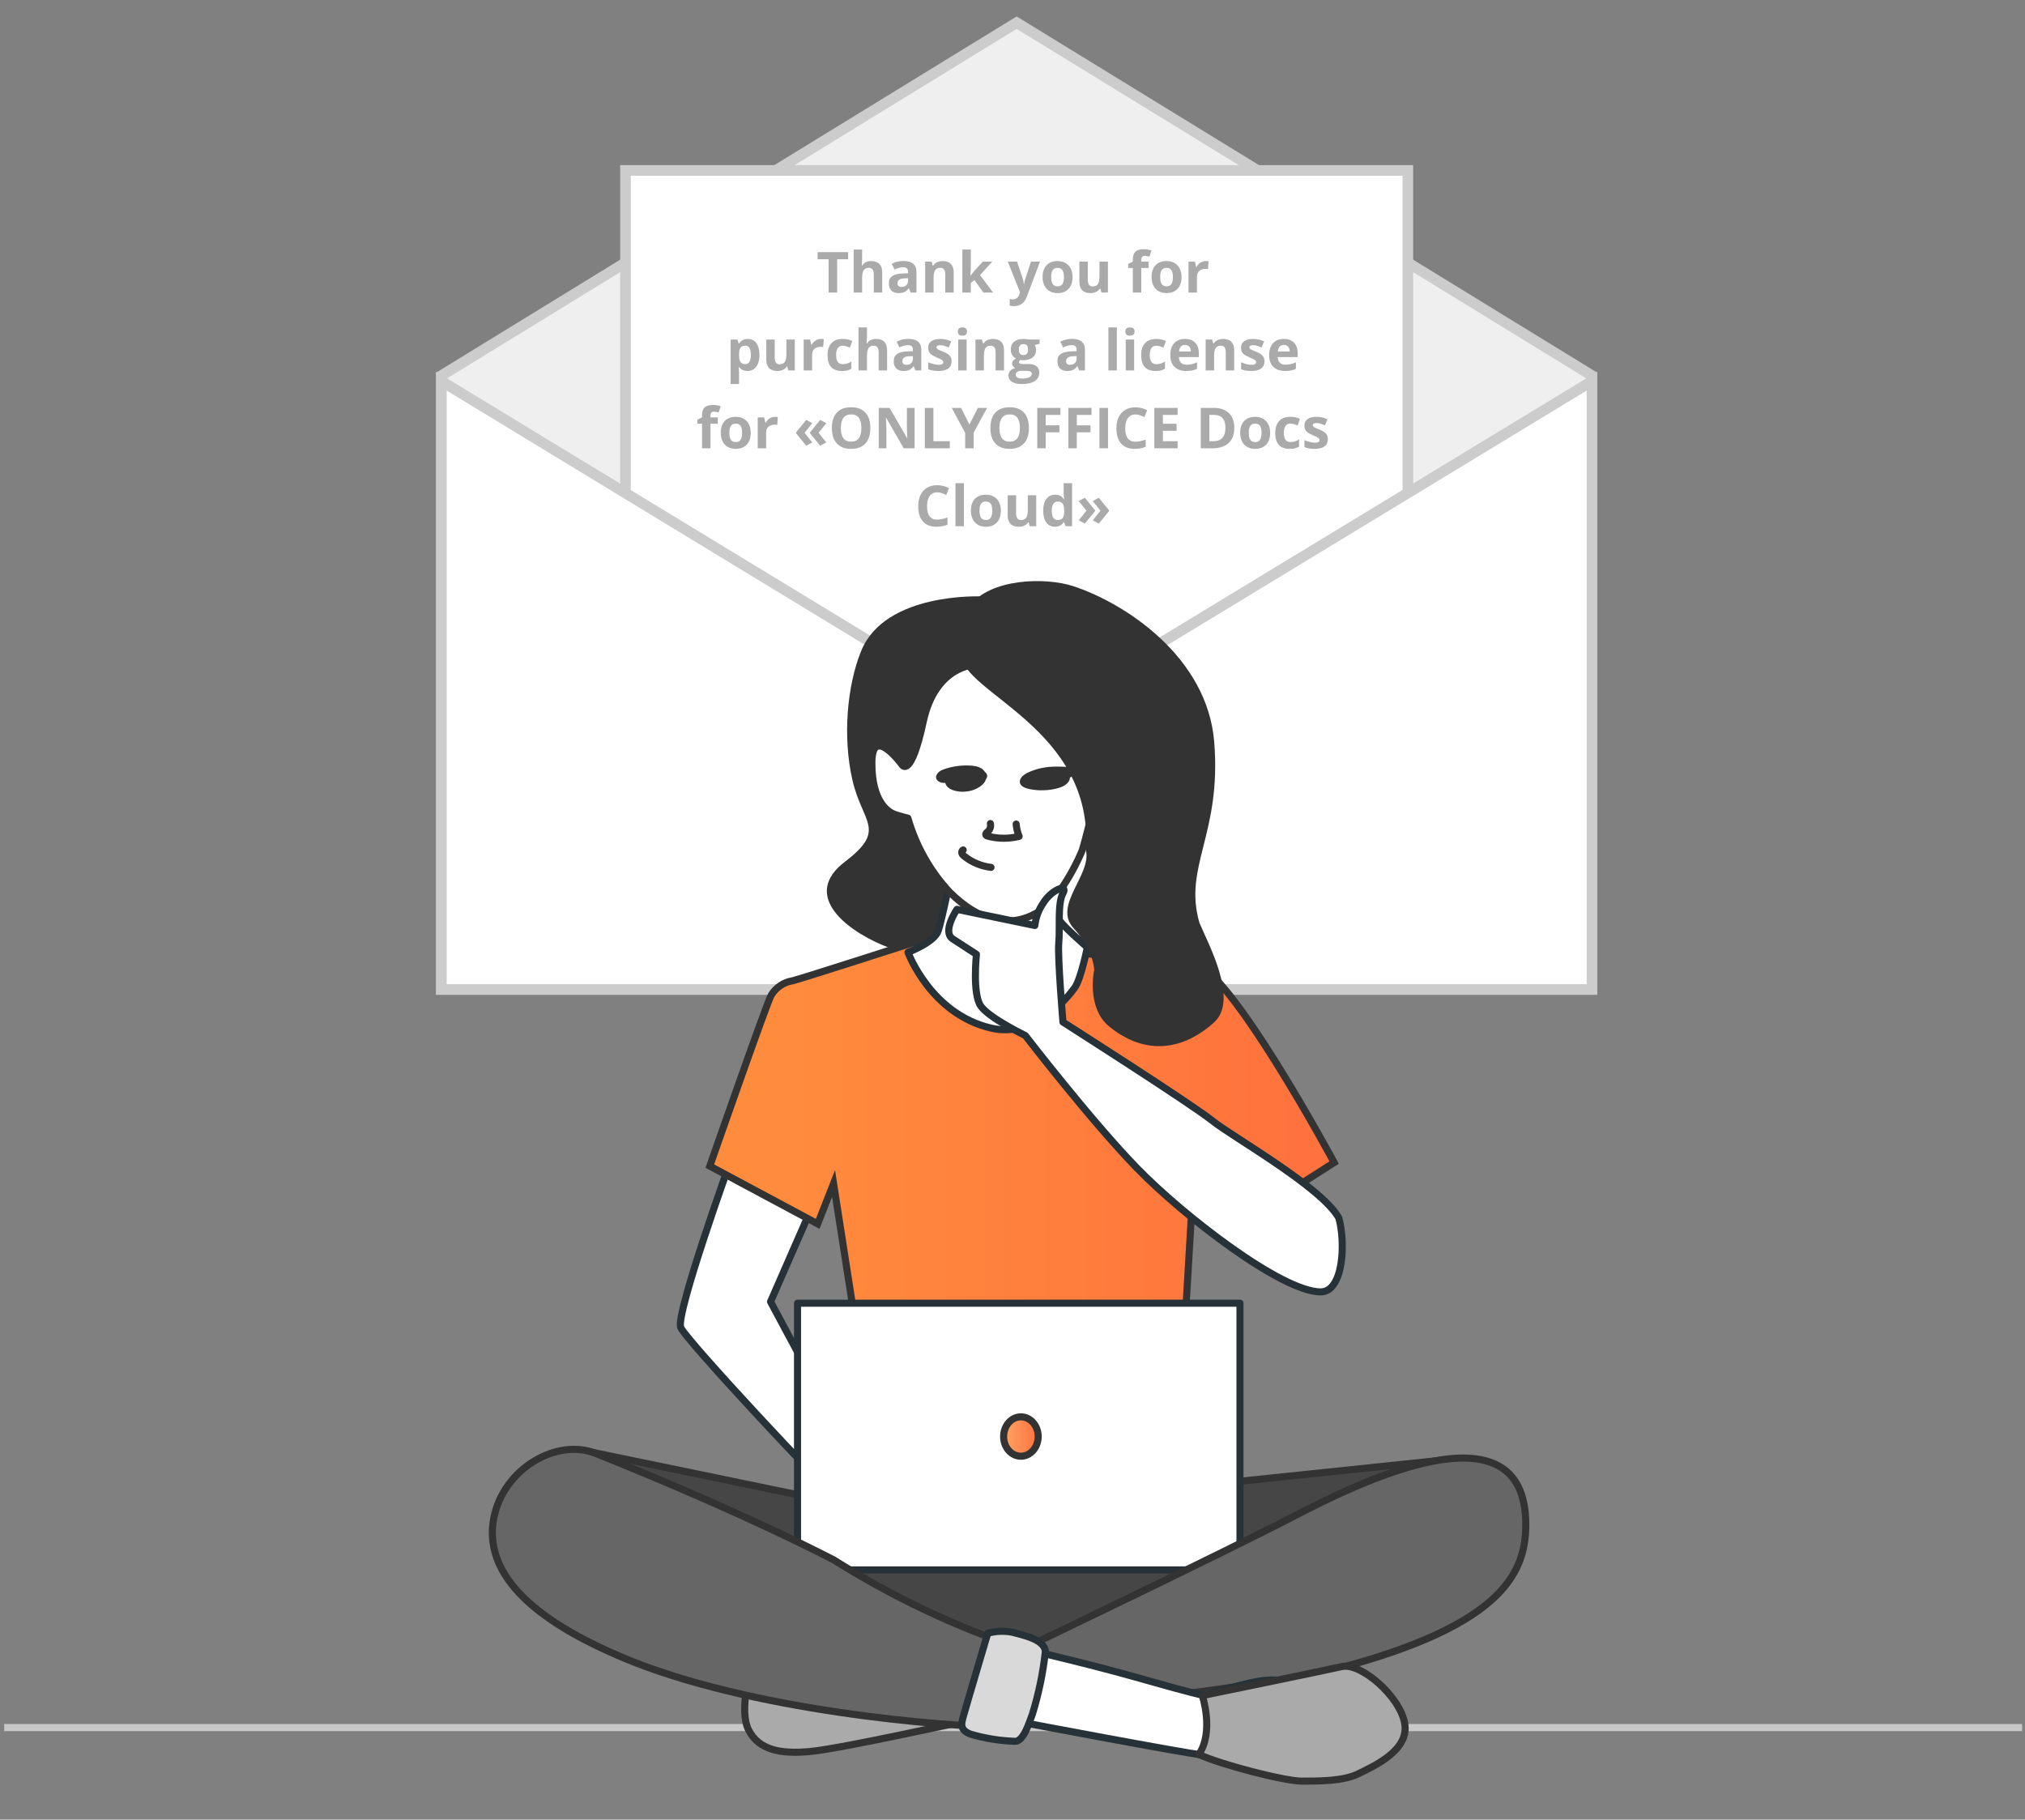 <svg width="286" height="257" viewBox="0 0 286 257" fill="none" xmlns="http://www.w3.org/2000/svg">
<rect x="0" y="0" width="286" height="257" fill="#808080" stroke="none"/>
<g clip-path="url(#clip0_47_1170)">
<path d="M296.589 243.5H-23.411V244.5H296.589V243.5Z" fill="#C8C8C8"/>
<path d="M62.339 139.75V53.053L143.589 3.2L224.839 53.053V139.75H62.339Z" fill="#EFEFEF" stroke="#CCCCCC" stroke-width="1.5"/>
<path d="M88.339 104.57V24.07H198.839V104.57H88.339Z" fill="white" stroke="#CCCCCC" stroke-width="1.5"/>
<path d="M143.929 102.961L224.839 53.833V139.75H62.339V53.834L143.15 102.961L143.539 103.198L143.929 102.961Z" fill="white" stroke="#CCCCCC" stroke-width="1.5"/>
<path d="M118.234 41.32H117.023V36.617H115.472V35.609H119.785V36.617H118.234V41.32ZM124.601 41.32H123.41V38.77C123.41 38.139 123.175 37.824 122.706 37.824C122.373 37.824 122.132 37.938 121.984 38.164C121.835 38.391 121.761 38.758 121.761 39.266V41.32H120.57V35.242H121.761V36.48C121.761 36.577 121.752 36.803 121.734 37.16L121.706 37.512H121.769C122.035 37.085 122.456 36.871 123.035 36.871C123.548 36.871 123.937 37.009 124.203 37.285C124.468 37.561 124.601 37.957 124.601 38.473V41.32ZM128.601 41.32L128.37 40.727H128.339C128.139 40.979 127.932 41.155 127.718 41.254C127.507 41.35 127.231 41.398 126.89 41.398C126.471 41.398 126.14 41.279 125.898 41.039C125.658 40.8 125.538 40.458 125.538 40.016C125.538 39.552 125.7 39.211 126.023 38.992C126.348 38.771 126.838 38.648 127.492 38.625L128.249 38.602V38.41C128.249 37.967 128.023 37.746 127.57 37.746C127.221 37.746 126.811 37.852 126.339 38.062L125.945 37.258C126.447 36.995 127.005 36.863 127.617 36.863C128.203 36.863 128.652 36.991 128.964 37.246C129.277 37.501 129.433 37.889 129.433 38.41V41.32H128.601ZM128.249 39.297L127.788 39.312C127.442 39.323 127.184 39.385 127.015 39.5C126.846 39.615 126.761 39.789 126.761 40.023C126.761 40.359 126.954 40.527 127.339 40.527C127.615 40.527 127.835 40.448 127.999 40.289C128.166 40.13 128.249 39.919 128.249 39.656V39.297ZM134.695 41.32H133.503V38.77C133.503 38.454 133.447 38.219 133.335 38.062C133.223 37.904 133.045 37.824 132.8 37.824C132.467 37.824 132.226 37.936 132.078 38.16C131.929 38.382 131.855 38.75 131.855 39.266V41.32H130.663V36.953H131.574L131.734 37.512H131.8C131.933 37.301 132.115 37.142 132.347 37.035C132.581 36.926 132.847 36.871 133.144 36.871C133.652 36.871 134.037 37.009 134.3 37.285C134.563 37.559 134.695 37.954 134.695 38.473V41.32ZM137.066 38.945L137.585 38.281L138.808 36.953H140.152L138.417 38.848L140.257 41.32H138.882L137.624 39.551L137.113 39.961V41.32H135.921V35.242H137.113V37.953L137.05 38.945H137.066ZM142.335 36.953H143.64L144.464 39.41C144.535 39.624 144.583 39.876 144.609 40.168H144.632C144.661 39.9 144.717 39.647 144.8 39.41L145.609 36.953H146.886L145.038 41.879C144.869 42.335 144.627 42.676 144.312 42.902C143.999 43.129 143.634 43.242 143.214 43.242C143.009 43.242 142.807 43.22 142.609 43.176V42.23C142.752 42.264 142.908 42.281 143.078 42.281C143.288 42.281 143.472 42.216 143.628 42.086C143.787 41.958 143.911 41.764 143.999 41.504L144.07 41.289L142.335 36.953ZM148.464 39.129C148.464 39.561 148.535 39.888 148.675 40.109C148.818 40.331 149.05 40.441 149.37 40.441C149.688 40.441 149.916 40.332 150.054 40.113C150.195 39.892 150.265 39.564 150.265 39.129C150.265 38.697 150.195 38.372 150.054 38.156C149.913 37.94 149.683 37.832 149.363 37.832C149.045 37.832 148.816 37.94 148.675 38.156C148.535 38.37 148.464 38.694 148.464 39.129ZM151.484 39.129C151.484 39.84 151.296 40.396 150.921 40.797C150.546 41.198 150.024 41.398 149.355 41.398C148.936 41.398 148.566 41.307 148.245 41.125C147.925 40.94 147.679 40.676 147.507 40.332C147.335 39.988 147.249 39.587 147.249 39.129C147.249 38.415 147.436 37.861 147.808 37.465C148.18 37.069 148.704 36.871 149.378 36.871C149.798 36.871 150.167 36.962 150.488 37.145C150.808 37.327 151.054 37.589 151.226 37.93C151.398 38.271 151.484 38.671 151.484 39.129ZM155.562 41.32L155.402 40.762H155.339C155.212 40.965 155.031 41.122 154.796 41.234C154.562 41.344 154.295 41.398 153.995 41.398C153.482 41.398 153.096 41.262 152.835 40.988C152.575 40.712 152.445 40.316 152.445 39.801V36.953H153.636V39.504C153.636 39.819 153.692 40.056 153.804 40.215C153.916 40.371 154.094 40.449 154.339 40.449C154.673 40.449 154.913 40.339 155.062 40.117C155.21 39.893 155.285 39.523 155.285 39.008V36.953H156.476V41.32H155.562ZM162.218 37.848H161.187V41.32H159.995V37.848H159.339V37.273L159.995 36.953V36.633C159.995 36.135 160.118 35.772 160.363 35.543C160.607 35.314 160.999 35.199 161.538 35.199C161.95 35.199 162.316 35.26 162.636 35.383L162.331 36.258C162.092 36.182 161.87 36.145 161.667 36.145C161.498 36.145 161.376 36.195 161.3 36.297C161.225 36.396 161.187 36.523 161.187 36.68V36.953H162.218V37.848ZM163.855 39.129C163.855 39.561 163.925 39.888 164.066 40.109C164.209 40.331 164.441 40.441 164.761 40.441C165.079 40.441 165.307 40.332 165.445 40.113C165.585 39.892 165.656 39.564 165.656 39.129C165.656 38.697 165.585 38.372 165.445 38.156C165.304 37.94 165.074 37.832 164.753 37.832C164.436 37.832 164.206 37.94 164.066 38.156C163.925 38.37 163.855 38.694 163.855 39.129ZM166.874 39.129C166.874 39.84 166.687 40.396 166.312 40.797C165.937 41.198 165.415 41.398 164.745 41.398C164.326 41.398 163.956 41.307 163.636 41.125C163.316 40.94 163.07 40.676 162.898 40.332C162.726 39.988 162.64 39.587 162.64 39.129C162.64 38.415 162.826 37.861 163.199 37.465C163.571 37.069 164.094 36.871 164.769 36.871C165.188 36.871 165.558 36.962 165.878 37.145C166.199 37.327 166.445 37.589 166.617 37.93C166.788 38.271 166.874 38.671 166.874 39.129ZM170.296 36.871C170.458 36.871 170.592 36.883 170.699 36.906L170.609 38.023C170.512 37.997 170.395 37.984 170.257 37.984C169.877 37.984 169.58 38.082 169.367 38.277C169.156 38.473 169.05 38.746 169.05 39.098V41.32H167.859V36.953H168.761L168.937 37.688H168.995C169.131 37.443 169.313 37.246 169.542 37.098C169.774 36.947 170.025 36.871 170.296 36.871ZM105.585 52.398C105.072 52.398 104.67 52.212 104.378 51.84H104.316C104.357 52.204 104.378 52.415 104.378 52.473V54.242H103.187V47.953H104.156L104.324 48.52H104.378C104.657 48.087 105.07 47.871 105.617 47.871C106.132 47.871 106.536 48.07 106.828 48.469C107.119 48.867 107.265 49.421 107.265 50.129C107.265 50.595 107.196 51 107.058 51.344C106.923 51.688 106.729 51.949 106.476 52.129C106.223 52.309 105.926 52.398 105.585 52.398ZM105.234 48.824C104.939 48.824 104.725 48.915 104.589 49.098C104.454 49.277 104.384 49.575 104.378 49.992V50.121C104.378 50.59 104.447 50.926 104.585 51.129C104.726 51.332 104.947 51.434 105.249 51.434C105.783 51.434 106.05 50.993 106.05 50.113C106.05 49.684 105.984 49.362 105.851 49.148C105.721 48.932 105.515 48.824 105.234 48.824ZM111.343 52.32L111.183 51.762H111.12C110.993 51.965 110.812 52.122 110.578 52.234C110.343 52.344 110.076 52.398 109.777 52.398C109.264 52.398 108.877 52.262 108.617 51.988C108.356 51.712 108.226 51.316 108.226 50.801V47.953H109.417V50.504C109.417 50.819 109.473 51.056 109.585 51.215C109.697 51.371 109.876 51.449 110.12 51.449C110.454 51.449 110.695 51.339 110.843 51.117C110.992 50.893 111.066 50.523 111.066 50.008V47.953H112.257V52.32H111.343ZM115.945 47.871C116.106 47.871 116.24 47.883 116.347 47.906L116.257 49.023C116.161 48.997 116.044 48.984 115.906 48.984C115.525 48.984 115.229 49.082 115.015 49.277C114.804 49.473 114.699 49.746 114.699 50.098V52.32H113.507V47.953H114.41L114.585 48.688H114.644C114.779 48.443 114.962 48.246 115.191 48.098C115.423 47.947 115.674 47.871 115.945 47.871ZM118.913 52.398C117.554 52.398 116.874 51.652 116.874 50.16C116.874 49.418 117.059 48.852 117.429 48.461C117.799 48.068 118.329 47.871 119.019 47.871C119.524 47.871 119.977 47.97 120.378 48.168L120.027 49.09C119.839 49.014 119.665 48.953 119.503 48.906C119.342 48.857 119.18 48.832 119.019 48.832C118.399 48.832 118.089 49.272 118.089 50.152C118.089 51.007 118.399 51.434 119.019 51.434C119.248 51.434 119.46 51.404 119.656 51.344C119.851 51.281 120.046 51.185 120.242 51.055V52.074C120.049 52.197 119.854 52.281 119.656 52.328C119.46 52.375 119.213 52.398 118.913 52.398ZM125.288 52.32H124.097V49.77C124.097 49.139 123.863 48.824 123.394 48.824C123.061 48.824 122.82 48.938 122.671 49.164C122.523 49.391 122.449 49.758 122.449 50.266V52.32H121.257V46.242H122.449V47.48C122.449 47.577 122.439 47.803 122.421 48.16L122.394 48.512H122.456C122.722 48.085 123.144 47.871 123.722 47.871C124.235 47.871 124.624 48.009 124.89 48.285C125.156 48.561 125.288 48.957 125.288 49.473V52.32ZM129.288 52.32L129.058 51.727H129.027C128.826 51.979 128.619 52.155 128.406 52.254C128.195 52.35 127.919 52.398 127.578 52.398C127.158 52.398 126.828 52.279 126.585 52.039C126.346 51.8 126.226 51.458 126.226 51.016C126.226 50.552 126.387 50.211 126.71 49.992C127.036 49.771 127.525 49.648 128.179 49.625L128.937 49.602V49.41C128.937 48.967 128.71 48.746 128.257 48.746C127.908 48.746 127.498 48.852 127.027 49.062L126.632 48.258C127.135 47.995 127.692 47.863 128.304 47.863C128.89 47.863 129.339 47.991 129.652 48.246C129.964 48.501 130.12 48.889 130.12 49.41V52.32H129.288ZM128.937 50.297L128.476 50.312C128.13 50.323 127.872 50.385 127.703 50.5C127.533 50.615 127.449 50.789 127.449 51.023C127.449 51.359 127.641 51.527 128.027 51.527C128.303 51.527 128.523 51.448 128.687 51.289C128.854 51.13 128.937 50.919 128.937 50.656V50.297ZM134.398 51.023C134.398 51.471 134.242 51.812 133.929 52.047C133.619 52.281 133.154 52.398 132.535 52.398C132.217 52.398 131.946 52.376 131.722 52.332C131.498 52.29 131.288 52.228 131.093 52.145V51.16C131.314 51.264 131.563 51.352 131.839 51.422C132.118 51.492 132.363 51.527 132.574 51.527C133.006 51.527 133.222 51.402 133.222 51.152C133.222 51.059 133.193 50.983 133.136 50.926C133.079 50.866 132.98 50.8 132.839 50.727C132.699 50.651 132.511 50.564 132.277 50.465C131.941 50.324 131.693 50.194 131.535 50.074C131.378 49.954 131.264 49.818 131.191 49.664C131.12 49.508 131.085 49.316 131.085 49.09C131.085 48.702 131.235 48.402 131.535 48.191C131.837 47.978 132.264 47.871 132.816 47.871C133.342 47.871 133.854 47.986 134.351 48.215L133.992 49.074C133.773 48.98 133.568 48.904 133.378 48.844C133.188 48.784 132.994 48.754 132.796 48.754C132.445 48.754 132.269 48.849 132.269 49.039C132.269 49.146 132.325 49.238 132.437 49.316C132.551 49.395 132.8 49.51 133.183 49.664C133.524 49.802 133.774 49.931 133.933 50.051C134.092 50.171 134.209 50.309 134.285 50.465C134.36 50.621 134.398 50.807 134.398 51.023ZM135.277 46.824C135.277 46.436 135.493 46.242 135.925 46.242C136.357 46.242 136.574 46.436 136.574 46.824C136.574 47.009 136.519 47.154 136.41 47.258C136.303 47.359 136.141 47.41 135.925 47.41C135.493 47.41 135.277 47.215 135.277 46.824ZM136.519 52.32H135.328V47.953H136.519V52.32ZM141.804 52.32H140.613V49.77C140.613 49.454 140.557 49.219 140.445 49.062C140.333 48.904 140.154 48.824 139.91 48.824C139.576 48.824 139.335 48.936 139.187 49.16C139.038 49.382 138.964 49.75 138.964 50.266V52.32H137.773V47.953H138.683L138.843 48.512H138.91C139.042 48.301 139.225 48.142 139.456 48.035C139.691 47.926 139.956 47.871 140.253 47.871C140.761 47.871 141.147 48.009 141.41 48.285C141.673 48.559 141.804 48.954 141.804 49.473V52.32ZM146.831 47.953V48.559L146.148 48.734C146.273 48.93 146.335 49.148 146.335 49.391C146.335 49.859 146.171 50.225 145.843 50.488C145.518 50.749 145.064 50.879 144.484 50.879L144.269 50.867L144.093 50.848C143.971 50.941 143.91 51.046 143.91 51.16C143.91 51.332 144.128 51.418 144.566 51.418H145.308C145.787 51.418 146.152 51.521 146.402 51.727C146.654 51.932 146.781 52.234 146.781 52.633C146.781 53.143 146.567 53.539 146.14 53.82C145.716 54.102 145.105 54.242 144.308 54.242C143.699 54.242 143.232 54.135 142.91 53.922C142.589 53.711 142.429 53.414 142.429 53.031C142.429 52.768 142.511 52.548 142.675 52.371C142.839 52.194 143.08 52.068 143.398 51.992C143.275 51.94 143.169 51.855 143.078 51.738C142.986 51.618 142.941 51.492 142.941 51.359C142.941 51.193 142.989 51.055 143.085 50.945C143.182 50.833 143.321 50.724 143.503 50.617C143.274 50.518 143.092 50.359 142.956 50.141C142.824 49.922 142.757 49.664 142.757 49.367C142.757 48.891 142.912 48.522 143.222 48.262C143.532 48.001 143.975 47.871 144.55 47.871C144.673 47.871 144.817 47.883 144.984 47.906C145.153 47.927 145.261 47.943 145.308 47.953H146.831ZM143.46 52.938C143.46 53.102 143.538 53.23 143.695 53.324C143.854 53.418 144.075 53.465 144.359 53.465C144.786 53.465 145.12 53.406 145.363 53.289C145.605 53.172 145.726 53.012 145.726 52.809C145.726 52.645 145.654 52.531 145.511 52.469C145.368 52.406 145.147 52.375 144.847 52.375H144.23C144.011 52.375 143.828 52.426 143.679 52.527C143.533 52.632 143.46 52.768 143.46 52.938ZM143.894 49.383C143.894 49.62 143.947 49.807 144.054 49.945C144.163 50.083 144.329 50.152 144.55 50.152C144.774 50.152 144.938 50.083 145.042 49.945C145.147 49.807 145.199 49.62 145.199 49.383C145.199 48.857 144.982 48.594 144.55 48.594C144.113 48.594 143.894 48.857 143.894 49.383ZM152.406 52.32L152.175 51.727H152.144C151.943 51.979 151.736 52.155 151.523 52.254C151.312 52.35 151.036 52.398 150.695 52.398C150.275 52.398 149.945 52.279 149.703 52.039C149.463 51.8 149.343 51.458 149.343 51.016C149.343 50.552 149.505 50.211 149.828 49.992C150.153 49.771 150.643 49.648 151.296 49.625L152.054 49.602V49.41C152.054 48.967 151.828 48.746 151.374 48.746C151.025 48.746 150.615 48.852 150.144 49.062L149.749 48.258C150.252 47.995 150.809 47.863 151.421 47.863C152.007 47.863 152.456 47.991 152.769 48.246C153.081 48.501 153.238 48.889 153.238 49.41V52.32H152.406ZM152.054 50.297L151.593 50.312C151.247 50.323 150.989 50.385 150.82 50.5C150.65 50.615 150.566 50.789 150.566 51.023C150.566 51.359 150.759 51.527 151.144 51.527C151.42 51.527 151.64 51.448 151.804 51.289C151.971 51.13 152.054 50.919 152.054 50.656V50.297ZM157.738 52.32H156.546V46.242H157.738V52.32ZM158.941 46.824C158.941 46.436 159.157 46.242 159.589 46.242C160.022 46.242 160.238 46.436 160.238 46.824C160.238 47.009 160.183 47.154 160.074 47.258C159.967 47.359 159.805 47.41 159.589 47.41C159.157 47.41 158.941 47.215 158.941 46.824ZM160.183 52.32H158.992V47.953H160.183V52.32ZM163.21 52.398C161.851 52.398 161.171 51.652 161.171 50.16C161.171 49.418 161.356 48.852 161.726 48.461C162.096 48.068 162.626 47.871 163.316 47.871C163.821 47.871 164.274 47.97 164.675 48.168L164.324 49.09C164.136 49.014 163.962 48.953 163.8 48.906C163.639 48.857 163.477 48.832 163.316 48.832C162.696 48.832 162.386 49.272 162.386 50.152C162.386 51.007 162.696 51.434 163.316 51.434C163.545 51.434 163.757 51.404 163.953 51.344C164.148 51.281 164.343 51.185 164.538 51.055V52.074C164.346 52.197 164.15 52.281 163.953 52.328C163.757 52.375 163.51 52.398 163.21 52.398ZM167.363 48.719C167.11 48.719 166.912 48.8 166.769 48.961C166.626 49.12 166.544 49.346 166.523 49.641H168.195C168.189 49.346 168.113 49.12 167.964 48.961C167.816 48.8 167.615 48.719 167.363 48.719ZM167.531 52.398C166.828 52.398 166.278 52.204 165.882 51.816C165.486 51.428 165.288 50.879 165.288 50.168C165.288 49.436 165.471 48.871 165.835 48.473C166.203 48.072 166.709 47.871 167.355 47.871C167.972 47.871 168.453 48.047 168.796 48.398C169.14 48.75 169.312 49.236 169.312 49.855V50.434H166.495C166.509 50.772 166.609 51.036 166.796 51.227C166.984 51.417 167.247 51.512 167.585 51.512C167.848 51.512 168.097 51.484 168.331 51.43C168.566 51.375 168.811 51.288 169.066 51.168V52.09C168.857 52.194 168.635 52.271 168.398 52.32C168.161 52.372 167.872 52.398 167.531 52.398ZM174.312 52.32H173.12V49.77C173.12 49.454 173.064 49.219 172.953 49.062C172.841 48.904 172.662 48.824 172.417 48.824C172.084 48.824 171.843 48.936 171.695 49.16C171.546 49.382 171.472 49.75 171.472 50.266V52.32H170.281V47.953H171.191L171.351 48.512H171.417C171.55 48.301 171.732 48.142 171.964 48.035C172.199 47.926 172.464 47.871 172.761 47.871C173.269 47.871 173.654 48.009 173.917 48.285C174.18 48.559 174.312 48.954 174.312 49.473V52.32ZM178.585 51.023C178.585 51.471 178.429 51.812 178.117 52.047C177.807 52.281 177.342 52.398 176.722 52.398C176.404 52.398 176.134 52.376 175.91 52.332C175.686 52.29 175.476 52.228 175.281 52.145V51.16C175.502 51.264 175.751 51.352 176.027 51.422C176.305 51.492 176.55 51.527 176.761 51.527C177.193 51.527 177.41 51.402 177.41 51.152C177.41 51.059 177.381 50.983 177.324 50.926C177.266 50.866 177.167 50.8 177.027 50.727C176.886 50.651 176.699 50.564 176.464 50.465C176.128 50.324 175.881 50.194 175.722 50.074C175.566 49.954 175.451 49.818 175.378 49.664C175.308 49.508 175.273 49.316 175.273 49.09C175.273 48.702 175.423 48.402 175.722 48.191C176.024 47.978 176.451 47.871 177.003 47.871C177.529 47.871 178.041 47.986 178.538 48.215L178.179 49.074C177.96 48.98 177.756 48.904 177.566 48.844C177.376 48.784 177.182 48.754 176.984 48.754C176.632 48.754 176.456 48.849 176.456 49.039C176.456 49.146 176.512 49.238 176.624 49.316C176.739 49.395 176.988 49.51 177.37 49.664C177.712 49.802 177.962 49.931 178.12 50.051C178.279 50.171 178.397 50.309 178.472 50.465C178.548 50.621 178.585 50.807 178.585 51.023ZM181.324 48.719C181.071 48.719 180.873 48.8 180.73 48.961C180.587 49.12 180.505 49.346 180.484 49.641H182.156C182.15 49.346 182.074 49.12 181.925 48.961C181.777 48.8 181.576 48.719 181.324 48.719ZM181.492 52.398C180.788 52.398 180.239 52.204 179.843 51.816C179.447 51.428 179.249 50.879 179.249 50.168C179.249 49.436 179.432 48.871 179.796 48.473C180.163 48.072 180.67 47.871 181.316 47.871C181.933 47.871 182.413 48.047 182.757 48.398C183.101 48.75 183.273 49.236 183.273 49.855V50.434H180.456C180.469 50.772 180.57 51.036 180.757 51.227C180.945 51.417 181.208 51.512 181.546 51.512C181.809 51.512 182.058 51.484 182.292 51.43C182.527 51.375 182.772 51.288 183.027 51.168V52.09C182.818 52.194 182.596 52.271 182.359 52.32C182.122 52.372 181.833 52.398 181.492 52.398ZM101.374 59.848H100.343V63.32H99.152V59.848H98.496V59.273L99.152 58.953V58.633C99.152 58.135 99.274 57.772 99.519 57.543C99.764 57.314 100.156 57.199 100.695 57.199C101.106 57.199 101.472 57.26 101.792 57.383L101.488 58.258C101.248 58.182 101.027 58.145 100.824 58.145C100.654 58.145 100.532 58.195 100.456 58.297C100.381 58.396 100.343 58.523 100.343 58.68V58.953H101.374V59.848ZM103.011 61.129C103.011 61.561 103.081 61.888 103.222 62.109C103.365 62.331 103.597 62.441 103.917 62.441C104.235 62.441 104.463 62.332 104.601 62.113C104.742 61.892 104.812 61.564 104.812 61.129C104.812 60.697 104.742 60.372 104.601 60.156C104.46 59.94 104.23 59.832 103.91 59.832C103.592 59.832 103.363 59.94 103.222 60.156C103.081 60.37 103.011 60.694 103.011 61.129ZM106.031 61.129C106.031 61.84 105.843 62.396 105.468 62.797C105.093 63.198 104.571 63.398 103.902 63.398C103.482 63.398 103.113 63.307 102.792 63.125C102.472 62.94 102.226 62.676 102.054 62.332C101.882 61.988 101.796 61.587 101.796 61.129C101.796 60.415 101.982 59.861 102.355 59.465C102.727 59.069 103.251 58.871 103.925 58.871C104.344 58.871 104.714 58.962 105.035 59.145C105.355 59.327 105.601 59.589 105.773 59.93C105.945 60.271 106.031 60.671 106.031 61.129ZM109.453 58.871C109.614 58.871 109.748 58.883 109.855 58.906L109.765 60.023C109.669 59.997 109.551 59.984 109.413 59.984C109.033 59.984 108.736 60.082 108.523 60.277C108.312 60.473 108.206 60.746 108.206 61.098V63.32H107.015V58.953H107.917L108.093 59.688H108.152C108.287 59.443 108.469 59.246 108.699 59.098C108.93 58.947 109.182 58.871 109.453 58.871ZM112.421 61.082L113.87 59.305L114.726 59.77L113.636 61.129L114.726 62.488L113.87 62.953L112.421 61.184V61.082ZM114.398 61.082L115.843 59.305L116.703 59.77L115.613 61.129L116.703 62.488L115.843 62.953L114.398 61.184V61.082ZM122.925 60.457C122.925 61.402 122.691 62.129 122.222 62.637C121.753 63.145 121.081 63.398 120.206 63.398C119.331 63.398 118.66 63.145 118.191 62.637C117.722 62.129 117.488 61.4 117.488 60.449C117.488 59.499 117.722 58.773 118.191 58.273C118.662 57.771 119.337 57.52 120.214 57.52C121.092 57.52 121.762 57.772 122.226 58.277C122.692 58.783 122.925 59.509 122.925 60.457ZM118.757 60.457C118.757 61.095 118.878 61.575 119.12 61.898C119.363 62.221 119.725 62.383 120.206 62.383C121.173 62.383 121.656 61.741 121.656 60.457C121.656 59.171 121.175 58.527 120.214 58.527C119.732 58.527 119.369 58.69 119.124 59.016C118.88 59.339 118.757 59.819 118.757 60.457ZM129.175 63.32H127.636L125.152 59H125.117C125.166 59.763 125.191 60.307 125.191 60.633V63.32H124.109V57.609H125.636L128.117 61.887H128.144C128.105 61.145 128.085 60.62 128.085 60.312V57.609H129.175V63.32ZM130.617 63.32V57.609H131.828V62.32H134.144V63.32H130.617ZM136.917 59.961L138.109 57.609H139.413L137.519 61.098V63.32H136.316V61.137L134.421 57.609H135.734L136.917 59.961ZM145.316 60.457C145.316 61.402 145.081 62.129 144.613 62.637C144.144 63.145 143.472 63.398 142.597 63.398C141.722 63.398 141.05 63.145 140.581 62.637C140.113 62.129 139.878 61.4 139.878 60.449C139.878 59.499 140.113 58.773 140.581 58.273C141.053 57.771 141.727 57.52 142.605 57.52C143.482 57.52 144.153 57.772 144.617 58.277C145.083 58.783 145.316 59.509 145.316 60.457ZM141.148 60.457C141.148 61.095 141.269 61.575 141.511 61.898C141.753 62.221 142.115 62.383 142.597 62.383C143.563 62.383 144.046 61.741 144.046 60.457C144.046 59.171 143.566 58.527 142.605 58.527C142.123 58.527 141.76 58.69 141.515 59.016C141.27 59.339 141.148 59.819 141.148 60.457ZM147.691 63.32H146.499V57.609H149.773V58.602H147.691V60.074H149.628V61.062H147.691V63.32ZM152.081 63.32H150.89V57.609H154.163V58.602H152.081V60.074H154.019V61.062H152.081V63.32ZM155.281 63.32V57.609H156.492V63.32H155.281ZM160.355 58.535C159.899 58.535 159.546 58.707 159.296 59.051C159.046 59.392 158.921 59.868 158.921 60.48C158.921 61.754 159.399 62.391 160.355 62.391C160.756 62.391 161.242 62.29 161.812 62.09V63.105C161.343 63.301 160.82 63.398 160.242 63.398C159.411 63.398 158.775 63.147 158.335 62.645C157.895 62.139 157.675 61.415 157.675 60.473C157.675 59.879 157.783 59.359 157.999 58.914C158.216 58.466 158.525 58.124 158.929 57.887C159.335 57.647 159.811 57.527 160.355 57.527C160.91 57.527 161.467 57.661 162.027 57.93L161.636 58.914C161.423 58.812 161.208 58.724 160.992 58.648C160.775 58.573 160.563 58.535 160.355 58.535ZM166.32 63.32H163.031V57.609H166.32V58.602H164.242V59.855H166.175V60.848H164.242V62.32H166.32V63.32ZM174.331 60.41C174.331 61.35 174.063 62.07 173.527 62.57C172.993 63.07 172.221 63.32 171.21 63.32H169.593V57.609H171.386C172.318 57.609 173.042 57.855 173.558 58.348C174.074 58.84 174.331 59.527 174.331 60.41ZM173.074 60.441C173.074 59.215 172.532 58.602 171.449 58.602H170.804V62.32H171.324C172.49 62.32 173.074 61.694 173.074 60.441ZM176.37 61.129C176.37 61.561 176.441 61.888 176.581 62.109C176.725 62.331 176.956 62.441 177.277 62.441C177.594 62.441 177.822 62.332 177.96 62.113C178.101 61.892 178.171 61.564 178.171 61.129C178.171 60.697 178.101 60.372 177.96 60.156C177.82 59.94 177.589 59.832 177.269 59.832C176.951 59.832 176.722 59.94 176.581 60.156C176.441 60.37 176.37 60.694 176.37 61.129ZM179.39 61.129C179.39 61.84 179.203 62.396 178.828 62.797C178.453 63.198 177.93 63.398 177.261 63.398C176.842 63.398 176.472 63.307 176.152 63.125C175.831 62.94 175.585 62.676 175.413 62.332C175.242 61.988 175.156 61.587 175.156 61.129C175.156 60.415 175.342 59.861 175.714 59.465C176.087 59.069 176.61 58.871 177.285 58.871C177.704 58.871 178.074 58.962 178.394 59.145C178.714 59.327 178.96 59.589 179.132 59.93C179.304 60.271 179.39 60.671 179.39 61.129ZM182.148 63.398C180.788 63.398 180.109 62.652 180.109 61.16C180.109 60.418 180.294 59.852 180.663 59.461C181.033 59.068 181.563 58.871 182.253 58.871C182.759 58.871 183.212 58.97 183.613 59.168L183.261 60.09C183.074 60.014 182.899 59.953 182.738 59.906C182.576 59.857 182.415 59.832 182.253 59.832C181.634 59.832 181.324 60.272 181.324 61.152C181.324 62.007 181.634 62.434 182.253 62.434C182.482 62.434 182.695 62.404 182.89 62.344C183.085 62.281 183.281 62.185 183.476 62.055V63.074C183.283 63.197 183.088 63.281 182.89 63.328C182.695 63.375 182.447 63.398 182.148 63.398ZM187.538 62.023C187.538 62.471 187.382 62.812 187.07 63.047C186.76 63.281 186.295 63.398 185.675 63.398C185.357 63.398 185.087 63.376 184.863 63.332C184.639 63.29 184.429 63.228 184.234 63.145V62.16C184.455 62.264 184.704 62.352 184.98 62.422C185.259 62.492 185.503 62.527 185.714 62.527C186.147 62.527 186.363 62.402 186.363 62.152C186.363 62.059 186.334 61.983 186.277 61.926C186.219 61.866 186.12 61.8 185.98 61.727C185.839 61.651 185.652 61.564 185.417 61.465C185.081 61.324 184.834 61.194 184.675 61.074C184.519 60.954 184.404 60.818 184.331 60.664C184.261 60.508 184.226 60.316 184.226 60.09C184.226 59.702 184.376 59.402 184.675 59.191C184.977 58.978 185.404 58.871 185.956 58.871C186.482 58.871 186.994 58.986 187.492 59.215L187.132 60.074C186.913 59.98 186.709 59.904 186.519 59.844C186.329 59.784 186.135 59.754 185.937 59.754C185.585 59.754 185.41 59.849 185.41 60.039C185.41 60.146 185.466 60.238 185.578 60.316C185.692 60.395 185.941 60.51 186.324 60.664C186.665 60.802 186.915 60.931 187.074 61.051C187.232 61.171 187.35 61.309 187.425 61.465C187.501 61.621 187.538 61.807 187.538 62.023ZM132.363 69.535C131.907 69.535 131.554 69.707 131.304 70.051C131.054 70.392 130.929 70.868 130.929 71.481C130.929 72.754 131.407 73.391 132.363 73.391C132.764 73.391 133.249 73.29 133.82 73.09V74.106C133.351 74.301 132.828 74.398 132.249 74.398C131.419 74.398 130.783 74.147 130.343 73.644C129.903 73.139 129.683 72.415 129.683 71.473C129.683 70.879 129.791 70.359 130.007 69.914C130.223 69.466 130.533 69.124 130.937 68.887C131.343 68.647 131.818 68.527 132.363 68.527C132.917 68.527 133.475 68.662 134.035 68.93L133.644 69.914C133.43 69.812 133.216 69.724 132.999 69.648C132.783 69.573 132.571 69.535 132.363 69.535ZM136.136 74.32H134.945V68.242H136.136V74.32ZM138.339 72.129C138.339 72.561 138.41 72.888 138.55 73.109C138.693 73.331 138.925 73.441 139.245 73.441C139.563 73.441 139.791 73.332 139.929 73.113C140.07 72.892 140.14 72.564 140.14 72.129C140.14 71.697 140.07 71.372 139.929 71.156C139.788 70.94 139.558 70.832 139.238 70.832C138.92 70.832 138.691 70.94 138.55 71.156C138.41 71.37 138.339 71.694 138.339 72.129ZM141.359 72.129C141.359 72.84 141.171 73.396 140.796 73.797C140.421 74.198 139.899 74.398 139.23 74.398C138.811 74.398 138.441 74.307 138.12 74.125C137.8 73.94 137.554 73.676 137.382 73.332C137.21 72.988 137.124 72.587 137.124 72.129C137.124 71.415 137.311 70.861 137.683 70.465C138.055 70.069 138.579 69.871 139.253 69.871C139.673 69.871 140.042 69.962 140.363 70.144C140.683 70.327 140.929 70.588 141.101 70.93C141.273 71.271 141.359 71.671 141.359 72.129ZM145.437 74.32L145.277 73.762H145.214C145.087 73.965 144.906 74.122 144.671 74.234C144.437 74.344 144.17 74.398 143.87 74.398C143.357 74.398 142.971 74.262 142.71 73.988C142.45 73.712 142.32 73.316 142.32 72.801V69.953H143.511V72.504C143.511 72.819 143.567 73.056 143.679 73.215C143.791 73.371 143.969 73.449 144.214 73.449C144.548 73.449 144.788 73.338 144.937 73.117C145.085 72.893 145.16 72.523 145.16 72.008V69.953H146.351V74.32H145.437ZM148.984 74.398C148.471 74.398 148.067 74.199 147.773 73.801C147.481 73.402 147.335 72.85 147.335 72.144C147.335 71.428 147.484 70.871 147.781 70.473C148.08 70.072 148.492 69.871 149.015 69.871C149.564 69.871 149.984 70.085 150.273 70.512H150.312C150.252 70.186 150.222 69.896 150.222 69.641V68.242H151.417V74.32H150.503L150.273 73.754H150.222C149.951 74.184 149.538 74.398 148.984 74.398ZM149.402 73.449C149.706 73.449 149.929 73.361 150.07 73.184C150.213 73.007 150.291 72.706 150.304 72.281V72.152C150.304 71.684 150.231 71.348 150.085 71.144C149.942 70.941 149.708 70.84 149.382 70.84C149.117 70.84 148.91 70.953 148.761 71.18C148.615 71.404 148.542 71.731 148.542 72.16C148.542 72.59 148.617 72.913 148.765 73.129C148.913 73.342 149.126 73.449 149.402 73.449ZM156.64 72.184L155.191 73.953L154.335 73.488L155.421 72.129L154.335 70.769L155.191 70.305L156.64 72.082V72.184ZM154.663 72.184L153.214 73.953L152.359 73.488L153.445 72.129L152.359 70.769L153.214 70.305L154.663 72.082V72.184Z" fill="#AAAAAA"/>
<path d="M106.117 235.567C106.117 235.567 104.297 241.477 105.717 244.317C107.137 247.157 110.207 247.787 114.467 247.377C118.727 246.977 135.237 243.297 137.477 242.887C139.137 242.547 140.767 242.087 142.357 241.497C136.957 239.717 131.457 238.287 125.877 237.217C118.547 235.987 107.557 233.957 107.557 233.957L106.117 235.567Z" fill="#AAAAAA" stroke="#333333" stroke-linecap="round" stroke-linejoin="round"/>
<path d="M121.047 188.537L113.717 211.337L82.443 204.87C82.443 204.87 104.357 223.157 114.967 229.467C125.577 235.777 144.677 241.667 156.687 238.827C168.697 235.987 205.777 206.017 205.777 206.017L172.217 209.517L167.007 187.937L121.047 188.537Z" fill="#464646" stroke="#333333" stroke-miterlimit="10" stroke-linecap="round" stroke-linejoin="round"/>
<path d="M138.677 84.237C138.677 84.237 125.032 83.578 121.629 91.931C119.635 96.827 118.987 104.087 120.397 110.197C121.807 116.307 125.307 117.157 119.337 121.707C113.367 126.257 118.987 131.077 124.617 133.477C130.247 135.887 137.987 132.687 139.737 129.997" fill="#333333"/>
<path d="M103.277 163.697C103.277 163.697 95.337 185.697 96.147 187.517C96.957 189.337 117.107 210.937 117.727 210.937C118.347 210.937 121.597 212.967 122.617 212.967C123.237 213.027 123.857 212.957 124.437 212.757C125.587 212.557 126.747 212.427 127.907 212.357L130.147 214.387L137.477 213.577C137.477 213.577 132.797 207.267 130.747 206.447C128.697 205.627 119.967 204.627 119.967 204.627L108.827 183.857L114.527 170.837L103.277 163.697Z" fill="white" stroke="#263238" stroke-linecap="round" stroke-linejoin="round"/>
<path d="M129.809 132.874C129.809 132.874 113.608 138.097 111.978 138.517C110.708 138.707 109.598 139.457 108.928 140.547C108.318 141.567 100.248 164.699 100.248 164.699L115.487 172.857L117.727 167.157L121.057 188.527H167.267L168.497 167.767L172.987 174.077L188.428 164.196C188.428 164.196 173.597 136.628 168.497 136.018C163.387 135.418 129.809 132.874 129.809 132.874Z" fill="url(#paint0_linear_47_1170)" stroke="#333333" stroke-miterlimit="10"/>
<path d="M133.937 125.357C133.937 125.357 133.047 129.827 132.507 131.467C131.967 133.107 128.237 134.507 128.237 134.507C128.237 134.507 131.447 143.247 140.007 145.217C146.287 146.647 150.897 140.747 151.787 139.507C152.677 138.267 153.567 133.797 153.567 133.797C153.567 133.797 149.637 130.417 149.467 129.697C149.297 128.977 148.917 126.037 148.917 126.037C148.917 126.037 139.297 127.857 133.937 125.357Z" fill="white" stroke="#263238" stroke-linecap="round" stroke-linejoin="round"/>
<path d="M137.867 93.867C137.867 93.867 132.121 93.867 130.393 101.929C128.665 109.992 127.427 108.057 127.427 108.057C127.427 108.057 123.137 102.167 123.137 107.787C123.137 113.407 125.577 114.747 126.347 115.017C127.117 115.287 128.227 115.557 128.227 115.557C129.347 119.447 131.357 123.027 134.117 125.997C138.407 130.267 142.667 131.077 146.427 128.937C150.187 126.797 152.847 120.097 152.847 120.097C152.847 120.097 155.537 111.267 154.997 106.987C154.467 102.697 142.147 92.267 137.867 93.867Z" fill="white" stroke="#333333" stroke-linecap="round" stroke-linejoin="round"/>
<path d="M151.607 82.797C158.927 85.207 170.508 92.787 171.487 104.768C172.557 117.859 167.092 122.335 169.397 130.319C170.617 133.279 174.997 141.18 171.487 144.39C167.977 147.6 162.532 149.727 156.684 145.007C153.367 142.33 154.537 136.984 154.537 136.984C154.537 136.984 154.537 134.297 151.607 131.077C148.677 127.857 154.197 123.567 153.367 120.087C154.537 102.793 135.767 97.856 135.767 92.425C134.816 90.884 135.993 86.879 136.967 85.567C139.837 81.717 147.577 81.478 151.607 82.797Z" fill="#333333"/>
<path d="M135.157 128.437C135.157 128.437 132.997 131.597 134.567 132.617C136.137 133.637 137.907 134.787 137.907 134.787C137.907 134.787 137.317 140.357 138.507 142.077C139.687 143.787 144.807 146.257 144.807 146.257C144.807 146.257 154.067 158.277 160.577 164.977C167.087 171.677 181.01 182.467 186.53 182.467C189.69 182.467 190.089 175.683 189.088 172.012C186.53 167.564 174.177 160.647 171.217 158.287C168.267 155.917 150.127 144.357 150.127 144.357C150.127 144.357 149.347 135.097 149.537 133.127C149.727 131.167 149.337 127.557 150.127 126.167C150.907 124.777 148.557 125.577 147.337 127.557C146.687 128.497 146.287 129.587 146.157 130.717L135.157 128.437Z" fill="white" stroke="#263238" stroke-linecap="round" stroke-linejoin="round"/>
<path d="M175.127 184.067H112.637V221.737H175.127V184.067Z" fill="white" stroke="#263238" stroke-linecap="round" stroke-linejoin="round"/>
<path d="M144.397 232.917C144.397 232.917 172.84 219.307 182.667 214.197C191.535 209.585 215.495 197.588 215.495 215.329C215.495 222.536 211.72 230.099 186.284 236.335C178.474 237.965 151.707 241.257 151.707 241.257L141.117 235.347L144.397 232.917Z" fill="#666666" stroke="#333333" stroke-miterlimit="10" stroke-linecap="round" stroke-linejoin="round"/>
<path d="M146.427 233.317C146.427 233.317 154.367 235.157 161.487 237.187C168.607 239.217 169.847 239.427 169.847 239.427C173.037 238.777 177.157 237.087 180.347 237.297C184.137 237.537 184.797 243.197 183.367 246.037C182.177 248.407 179.207 250.337 176.487 249.967C174.177 249.647 171.967 248.017 169.507 247.817C167.477 247.647 144.667 243.327 144.667 243.327L146.427 233.317Z" fill="white" stroke="#263238" stroke-linecap="round" stroke-linejoin="round"/>
<path d="M169.287 247.837H169.427C172.402 249.225 181.417 251.567 183.857 251.567C186.297 251.567 189.747 251.567 191.797 250.547C193.847 249.527 199.067 247.297 198.397 243.427C197.727 239.557 192.157 234.787 189.517 235.387C186.867 235.987 169.807 239.487 169.807 239.487C169.807 239.487 171.517 244.657 169.287 247.837Z" fill="#AAAAAA" stroke="#333333" stroke-linecap="round" stroke-linejoin="round"/>
<path d="M144.397 232.917C135.027 229.797 126.077 225.557 117.717 220.297C106.166 214.387 92.991 208.826 84.108 205.273C78.646 203.088 71.107 207.427 69.747 214.387C67.897 223.857 78.743 230.182 87.661 233.992C105.752 241.721 134.007 243.907 141.337 243.907L144.397 232.917Z" fill="#666666" stroke="#333333" stroke-miterlimit="10" stroke-linecap="round" stroke-linejoin="round"/>
<path d="M139.507 230.676C139.507 230.676 136.247 241.667 136.037 242.487C135.827 243.307 135.437 244.306 137.057 244.926C139.117 245.536 141.237 245.877 143.377 245.946C144.587 245.946 145.407 243.156 145.817 242.086C146.697 239.226 147.307 236.297 147.637 233.327C147.637 231.507 144.187 230.886 142.957 230.536C141.817 230.316 140.637 230.366 139.507 230.676Z" fill="#D9D9D9" stroke="#263238" stroke-linecap="round" stroke-linejoin="round"/>
<path d="M144.187 205.676C145.535 205.676 146.627 204.432 146.627 202.896C146.627 201.361 145.535 200.116 144.187 200.116C142.839 200.116 141.747 201.361 141.747 202.896C141.747 204.432 142.839 205.676 144.187 205.676Z" fill="url(#paint1_linear_47_1170)" stroke="#333333" stroke-miterlimit="10" stroke-linecap="round" stroke-linejoin="round"/>
<path d="M133.917 110.496C134.217 110.396 134.517 110.306 134.827 110.236C134.907 110.216 134.977 110.206 135.057 110.186C134.577 110.286 134.867 110.216 134.977 110.206C135.137 110.186 135.287 110.166 135.447 110.156C135.607 110.146 135.757 110.136 135.917 110.136C136.177 110.126 135.577 110.126 135.857 110.136C135.937 110.136 136.017 110.146 136.097 110.146C136.177 110.146 136.247 110.156 136.327 110.166C136.377 110.176 136.597 110.216 136.377 110.166C136.147 110.116 136.407 110.186 136.457 110.196C136.537 110.226 136.507 110.216 136.347 110.146C136.387 110.166 136.417 110.196 136.447 110.216C136.377 110.156 136.307 110.096 136.237 110.026C136.317 110.096 136.377 110.176 136.427 110.266C136.387 110.186 136.347 110.106 136.307 110.026C136.337 110.106 136.367 110.176 136.367 110.256C136.357 110.166 136.357 110.076 136.347 109.986C136.347 110.056 136.337 110.106 136.327 110.166C136.357 110.076 136.387 109.986 136.417 109.896C136.397 109.946 136.307 110.096 136.417 109.936C136.567 109.726 136.287 110.026 136.507 109.836C136.607 109.756 136.617 109.746 136.537 109.806C136.607 109.766 136.677 109.726 136.747 109.686C136.717 109.696 136.667 109.726 136.637 109.746C136.397 109.866 136.927 109.656 136.777 109.696C136.717 109.716 136.657 109.726 136.607 109.746C136.397 109.806 136.777 109.726 136.787 109.716C136.747 109.746 136.647 109.736 136.607 109.736C136.557 109.736 136.507 109.736 136.457 109.746C136.307 109.756 136.837 109.776 136.577 109.746C136.527 109.736 136.477 109.736 136.437 109.736C136.387 109.726 136.167 109.686 136.387 109.736C136.597 109.776 136.427 109.736 136.377 109.726C136.337 109.716 136.247 109.706 136.217 109.676C136.227 109.686 136.467 109.826 136.337 109.726C136.287 109.686 136.247 109.656 136.197 109.616C136.267 109.676 136.337 109.736 136.407 109.806C136.367 109.766 136.337 109.726 136.307 109.676C136.347 109.756 136.387 109.836 136.427 109.916C136.407 109.866 136.387 109.826 136.387 109.766C136.397 109.856 136.397 109.946 136.407 110.036C136.407 109.996 136.407 109.966 136.417 109.926C136.387 110.016 136.357 110.106 136.327 110.196C136.367 110.116 136.347 110.126 136.297 110.226C136.267 110.286 136.217 110.346 136.157 110.386C136.107 110.436 135.717 110.656 135.907 110.566C136.107 110.476 135.577 110.676 135.757 110.616C135.817 110.596 135.877 110.576 135.927 110.566C135.977 110.556 136.017 110.546 136.067 110.526C136.337 110.456 135.757 110.566 135.927 110.546C136.047 110.536 136.167 110.516 136.287 110.516C136.407 110.516 136.557 110.556 136.167 110.516C136.217 110.526 136.267 110.516 136.317 110.526C136.427 110.536 136.577 110.536 136.677 110.576C136.597 110.546 136.387 110.506 136.597 110.566C136.657 110.586 136.717 110.596 136.767 110.616C136.887 110.656 136.997 110.696 137.107 110.746C137.417 110.876 137.897 110.836 138.207 110.746C138.527 110.656 138.937 110.466 139.157 110.196C139.327 109.986 139.497 109.696 139.397 109.416C139.297 109.116 139.067 108.986 138.797 108.856C137.727 108.386 136.397 108.366 135.287 108.716C134.897 108.836 134.507 108.986 134.177 109.226C133.837 109.466 133.497 109.856 133.477 110.296C133.447 110.996 134.057 111.436 134.657 111.626C136.027 112.066 137.757 111.776 138.807 110.776C139.327 110.286 139.457 109.556 139.057 108.956C138.677 108.396 137.917 108.196 137.287 108.146C135.997 108.036 134.647 108.196 133.417 108.616C133.067 108.736 132.717 108.876 132.467 109.166C132.297 109.356 132.127 109.686 132.227 109.946C132.437 110.576 133.357 110.696 133.917 110.496Z" fill="#333333"/>
<path d="M150.997 108.337C149.897 108.267 148.767 108.217 147.677 108.377C146.977 108.477 146.307 108.647 145.647 108.917C145.037 109.157 144.107 109.587 144.037 110.327C143.967 111.077 144.857 111.337 145.437 111.457C146.087 111.587 146.747 111.647 147.407 111.617C148.087 111.597 148.777 111.507 149.427 111.317C149.887 111.187 150.357 110.997 150.707 110.657C150.967 110.407 151.217 110.007 151.057 109.627C150.927 109.307 150.637 109.097 150.327 108.957C150.007 108.817 149.657 108.697 149.317 108.617C148.587 108.467 147.807 108.437 147.077 108.577C146.687 108.647 146.317 108.737 145.977 108.957C145.787 109.087 145.467 109.347 145.437 109.607C145.367 110.247 146.237 110.397 146.707 110.307C146.817 110.287 146.937 110.267 147.047 110.257C147.107 110.247 147.167 110.247 147.217 110.247C146.997 110.257 146.957 110.257 147.107 110.257C147.227 110.267 147.337 110.267 147.457 110.277C147.717 110.287 147.197 110.227 147.517 110.287C147.617 110.307 147.717 110.327 147.807 110.357C147.867 110.377 147.917 110.387 147.977 110.407C148.097 110.447 148.087 110.447 147.947 110.397C147.967 110.397 148.227 110.507 148.217 110.527C148.117 110.437 148.097 110.427 148.177 110.497C148.207 110.527 148.227 110.557 148.247 110.597C148.207 110.527 148.177 110.467 148.137 110.397C148.157 110.437 148.167 110.467 148.167 110.507C148.167 110.437 148.167 110.357 148.167 110.287C148.157 110.367 148.167 110.367 148.187 110.287C148.287 110.037 148.487 109.877 148.787 109.787C148.567 109.897 149.147 109.687 148.937 109.737C148.867 109.757 148.787 109.777 148.717 109.797C148.597 109.827 148.337 109.827 148.747 109.797C148.577 109.807 148.417 109.847 148.247 109.857C148.237 109.857 148.017 109.867 148.017 109.877C148.217 109.867 148.267 109.867 148.157 109.867C148.107 109.867 148.067 109.867 148.017 109.867C147.867 109.867 147.707 109.857 147.557 109.847C147.497 109.837 147.347 109.807 147.287 109.817C147.337 109.827 147.387 109.827 147.427 109.837C147.367 109.827 147.307 109.817 147.247 109.807C147.097 109.777 146.947 109.737 146.797 109.707C146.607 109.667 146.987 109.827 146.817 109.707C146.927 109.787 146.907 109.797 146.827 109.687C146.867 109.757 146.897 109.817 146.937 109.887C146.917 109.857 146.907 109.817 146.897 109.777C146.897 109.847 146.897 109.927 146.897 109.997C146.907 109.897 146.887 109.917 146.847 110.057C146.507 110.347 146.417 110.427 146.597 110.317C146.227 110.547 146.457 110.387 146.557 110.347C146.657 110.297 146.767 110.257 146.867 110.217C147.147 110.107 146.537 110.317 146.807 110.237C146.917 110.207 147.017 110.177 147.127 110.147C147.177 110.137 147.237 110.117 147.287 110.107C147.207 110.117 147.137 110.137 147.057 110.147C147.257 110.097 147.477 110.077 147.687 110.057C147.787 110.047 147.887 110.037 147.987 110.037C148.047 110.037 148.097 110.027 148.157 110.027C147.947 110.037 147.897 110.037 148.007 110.037C148.207 110.037 148.407 110.037 148.607 110.037C149.027 110.047 149.437 110.067 149.857 110.097C150.227 110.117 150.657 110.027 150.997 109.877C151.257 109.767 151.627 109.547 151.767 109.277C152.127 108.667 151.537 108.367 150.997 108.337Z" fill="#333333"/>
<path d="M139.877 116.317C139.977 116.727 139.827 117.197 139.507 117.467C139.367 117.577 139.187 117.717 139.227 117.887C139.257 118.017 139.417 118.077 139.547 118.107C140.977 118.487 142.507 118.487 143.937 118.127C143.707 117.567 143.567 116.977 143.517 116.387" stroke="#333333" stroke-miterlimit="10" stroke-linecap="round" stroke-linejoin="round"/>
<path d="M139.967 122.507C138.597 122.347 137.277 121.797 136.207 120.947C136.057 120.827 135.907 120.697 135.847 120.517C135.787 120.337 135.857 120.097 136.037 120.047" stroke="#333333" stroke-miterlimit="10" stroke-linecap="round" stroke-linejoin="round"/>
</g>
<defs>
<linearGradient id="paint0_linear_47_1170" x1="98.234" y1="161.431" x2="191.689" y2="161.431" gradientUnits="userSpaceOnUse">
<stop offset="0.147" stop-color="#FF8B3D"/>
<stop offset="1" stop-color="#FF6F3D"/>
</linearGradient>
<linearGradient id="paint1_linear_47_1170" x1="141.742" y1="202.897" x2="146.624" y2="202.897" gradientUnits="userSpaceOnUse">
<stop stop-color="#FFA363"/>
<stop offset="0.913" stop-color="#FF7743"/>
</linearGradient>
<clipPath id="clip0_47_1170">
<rect width="285" height="256" fill="white" transform="translate(0.589 0.5)"/>
</clipPath>
</defs>
</svg>
